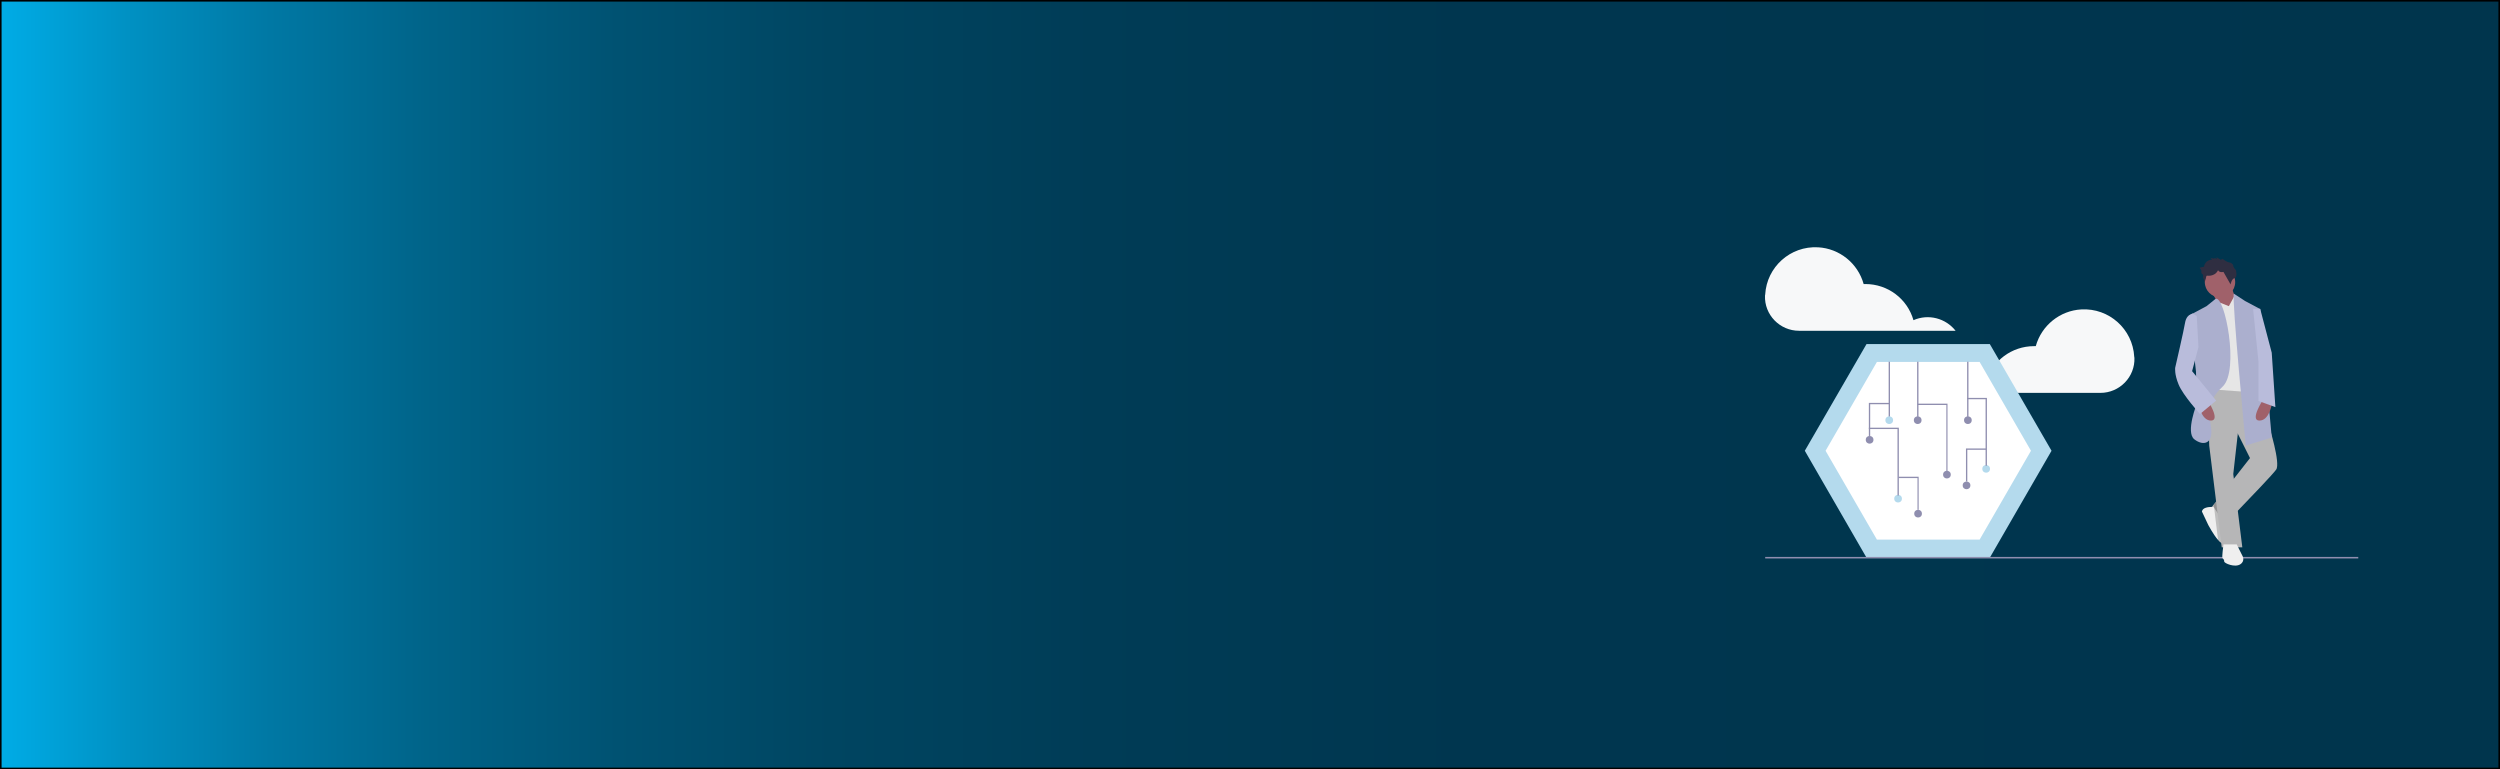 <?xml version="1.0" encoding="utf-8"?>
<!-- Generator: Adobe Illustrator 22.0.1, SVG Export Plug-In . SVG Version: 6.00 Build 0)  -->
<svg version="1.1" id="Layer_1" xmlns="http://www.w3.org/2000/svg" xmlns:xlink="http://www.w3.org/1999/xlink" x="0px" y="0px"
	 viewBox="0 0 1300 400" style="enable-background:new 0 0 1300 400;" xml:space="preserve">
<rect x="0" y="0" width="1300" height="400" fill="#808080" stroke="none"/>
<style type="text/css">
	.st0{fill:url(#SVGID_1_);stroke:#000000;stroke-width:1.645;stroke-miterlimit:10;}
	.st1{fill:#F7F8F9;}
	.st2{fill:#B4DAED;}
	.st3{fill:#FFFFFF;}
	.st4{fill:#8F8EAF;}
	.st5{fill:#A0616A;}
	.st6{fill:#B6B6B7;}
	.st7{fill:#EFEFEF;}
	.st8{opacity:0.2;enable-background:new    ;}
	.st9{fill:#E6E6E6;}
	.st10{fill:#ABAFCE;}
	.st11{fill:#2F2E41;}
	.st12{fill:#B9BCDB;}
</style>
<linearGradient id="SVGID_1_" gradientUnits="userSpaceOnUse" x1="650" y1="200" x2="1950" y2="200" gradientTransform="matrix(-1 0 0 -1 1950 400)">
	<stop  offset="0" style="stop-color:#00354D"/>
	<stop  offset="0.413" style="stop-color:#00364F"/>
	<stop  offset="0.562" style="stop-color:#003C56"/>
	<stop  offset="0.668" style="stop-color:#004561"/>
	<stop  offset="0.753" style="stop-color:#005272"/>
	<stop  offset="0.827" style="stop-color:#006388"/>
	<stop  offset="0.892" style="stop-color:#0078A4"/>
	<stop  offset="0.949" style="stop-color:#0091C3"/>
	<stop  offset="1" style="stop-color:#00ACE6"/>
	<stop  offset="1" style="stop-color:#0093C7"/>
	<stop  offset="1" style="stop-color:#0075A3"/>
	<stop  offset="1" style="stop-color:#005B83"/>
	<stop  offset="1" style="stop-color:#004567"/>
	<stop  offset="1" style="stop-color:#003351"/>
	<stop  offset="1" style="stop-color:#002540"/>
	<stop  offset="1" style="stop-color:#001B35"/>
	<stop  offset="1" style="stop-color:#00162E"/>
	<stop  offset="1" style="stop-color:#00142C"/>
</linearGradient>
<rect x="0" y="0" class="st0" width="1300" height="400"/>
<path class="st1" d="M1109.8,185.5c-0.8-14.4-13.1-25.4-27.5-24.6c-11.1,0.6-20.7,8.3-23.7,19.1c-0.3,0-0.6,0-0.9,0
	c-11.6,0-21.8,7.6-25,18.8c-7.7-3.4-16.7-1.1-21.9,5.5h81.4c10,0,18.1-8.3,17.7-18.3C1109.8,185.8,1109.8,185.6,1109.8,185.5z"/>
<path class="st1" d="M917.9,153.2c0.8-14.4,13.1-25.4,27.5-24.6c11.1,0.6,20.7,8.3,23.7,19.1c0.3,0,0.6,0,0.9,0
	c11.6,0,21.8,7.6,25,18.8c7.7-3.4,16.7-1.1,21.9,5.5h-81.4c-10,0-18.1-8.3-17.7-18.3C917.9,153.4,917.9,153.3,917.9,153.2z"/>
<polygon class="st2" points="1034.7,178.9 970.6,178.9 938.5,234.4 970.6,290 1034.7,290 1066.8,234.4 "/>
<path class="st3" d="M976,280.6h53.4l26.7-46.2l-26.7-46.2H976l-26.7,46.2L976,280.6z"/>
<rect x="917.9" y="289.6" class="st4" width="308.4" height="0.8"/>
<polygon class="st5" points="1160.2,148.8 1163,156.7 1158.3,166 1150.4,152.5 "/>
<path class="st6" d="M1183.6,244.2c-1.5,2.2-13.3,14.5-21.2,22.7c-2.2,2.3-4.1,4.2-5.3,5.6c-1.1,1.2-1.8,1.8-1.8,1.8l-3.6-7.4
	l-1.6-3.2l0,0l1-1.3l9.2-11.8l9.7-12.4l-7.9-15.8l9.8-1.4l6.5,0.4l1.4,0.1C1179.9,221.4,1186,241,1183.6,244.2z"/>
<path class="st7" d="M1156.2,282.3c-0.6,0.6-1.7-0.2-2.8-1.5c-2.4-2.7-5.1-7.8-5.1-7.8l-3.3-7c0.3-2.1,3.5-2.4,5.1-2.4
	c0.6,0,0.9,0,0.9,0l0.3,0.4l5.7,8.4C1157.1,272.6,1158.1,280.4,1156.2,282.3z"/>
<path class="st8" d="M1157.1,272.6c0,0,1,7.9-0.9,9.8c-0.6,0.6-1.7-0.2-2.8-1.5l-1.7-13.9l-0.3-2.8l-0.2-1.7l9.2-11.8l2,16.4
	C1160.3,269.3,1158.4,271.2,1157.1,272.6z"/>
<polygon class="st8" points="1163.5,224.9 1162.3,222.4 1172,221 1178.5,221.4 1178.5,221.4 "/>
<polygon class="st6" points="1151.1,201 1147.9,201 1148.8,231.7 1155.3,284.6 1166,284.6 1161.3,246.5 1163.7,225.2 1179.9,221.4 
	1175.3,200.1 "/>
<path class="st7" d="M1156.2,283.2c0,0-0.9,6.5-0.5,7c0.5,0.5,0.9,0.9,0.9,1.8s5.6,3.3,8.4,1.4c2.8-1.9,0.9-4.7,0.9-4.7l-2.8-5.6
	H1156.2z"/>
<circle class="st5" cx="1154.4" cy="146.7" r="7.9"/>
<polygon class="st9" points="1159,159.2 1152.9,156.8 1149.3,202.4 1174.8,204.3 1166,157.4 1162,153.7 "/>
<path class="st10" d="M1152.1,155.4l-4.7,3.8l-8.8,4.7l3.3,29.2l0.5,16.7c0,0-6,14.9-1.4,18.6c4.7,3.7,9.8,2.3,8.8-5.6
	s-2.8-13.5,6-21.8C1164.6,192.7,1156.9,153.4,1152.1,155.4z"/>
<path class="st10" d="M1161.6,152.7l5.8,3.8l7.9,4.2l6,66.8l-13.5,4.2C1167.8,231.7,1160.4,154.5,1161.6,152.7z"/>
<path class="st5" d="M1176.7,208c0,0-7,10.7-1.8,10.7s6.5-8.8,6.5-8.8L1176.7,208z"/>
<path class="st5" d="M1147.9,208c0,0,7,10.7,1.8,10.7c-5.1,0-6.5-8.8-6.5-8.8L1147.9,208z"/>
<path class="st11" d="M1154.8,135.1l-2.3-1.4l0.5,0.9l-1.8-0.5l0.5,0.5l-2.3-0.5l0.9,0.9c0,0-3.7,0-4.2,3.7l-2.3,0.5l0.9,1.4v1.4
	l0.9,0.9v1.4l0.9,2.3l0.9-3.3c0,0,4.2,0.9,6-2.8c0,0,0.5,1.4,2.8,0.9l3.7,6.5c0,0,0.5-2.9,2.1-3.3c1.6-0.4,0.7-4.1,0.7-4.1
	s-1.4-1.4-1.4-2.3c0-0.9-1.4-1.8-2.3-1.8s-3.3-1.8-3.3-1.8L1154.8,135.1z"/>
<path class="st12" d="M1142.3,164.3l-2.2-1.3l-1.6,0.8c0,0-1.8,0.9-2.3,4.2s-5.1,23.2-5.1,23.2s-0.5,3.3,1.8,8.8
	c2.3,5.6,11.1,15.3,11.1,15.3l8.4-7l-12.5-15.3l3.3-12.5L1142.3,164.3z"/>
<polygon class="st12" points="1171.6,160.6 1175.3,160.6 1181.3,183.4 1183.2,211.7 1174.4,208.5 1174.4,188 "/>
<rect x="982.1" y="188.1" class="st4" width="0.7" height="28.7"/>
<circle class="st2" cx="982.4" cy="218.5" r="2"/>
<rect x="996.9" y="188.1" class="st4" width="0.7" height="28.7"/>
<circle class="st4" cx="997.2" cy="218.5" r="2"/>
<rect x="1022.9" y="188.1" class="st4" width="0.7" height="28.7"/>
<circle class="st4" cx="1023.3" cy="218.5" r="2"/>
<circle class="st4" cx="1012.4" cy="246.8" r="2"/>
<circle class="st4" cx="972.2" cy="228.7" r="2"/>
<polygon class="st4" points="1012.7,245.2 1012.1,245.2 1012.1,210.6 997.2,210.6 997.2,209.9 1012.7,209.9 "/>
<circle class="st2" cx="987" cy="259.3" r="2"/>
<polygon class="st4" points="987.4,257.7 986.7,257.7 986.7,223.1 971.8,223.1 971.8,222.4 987.4,222.4 "/>
<circle class="st2" cx="1032.8" cy="243.8" r="2"/>
<polygon class="st4" points="1033.2,242.2 1032.5,242.2 1032.5,207.6 1022.9,207.6 1022.9,206.9 1033.2,206.9 "/>
<polygon class="st4" points="972.5,226.7 971.8,226.7 971.8,209.5 982.4,209.5 982.4,210.2 972.5,210.2 "/>
<circle class="st4" cx="997.4" cy="267.1" r="2"/>
<polygon class="st4" points="997.7,265.1 997.1,265.1 997.1,248.6 987.2,248.6 987.2,247.9 997.7,247.9 "/>
<circle class="st4" cx="1022.6" cy="252.4" r="2"/>
<polygon class="st4" points="1023,250.4 1022.3,250.4 1022.3,233.2 1032.8,233.2 1032.8,233.9 1023,233.9 "/>
</svg>
